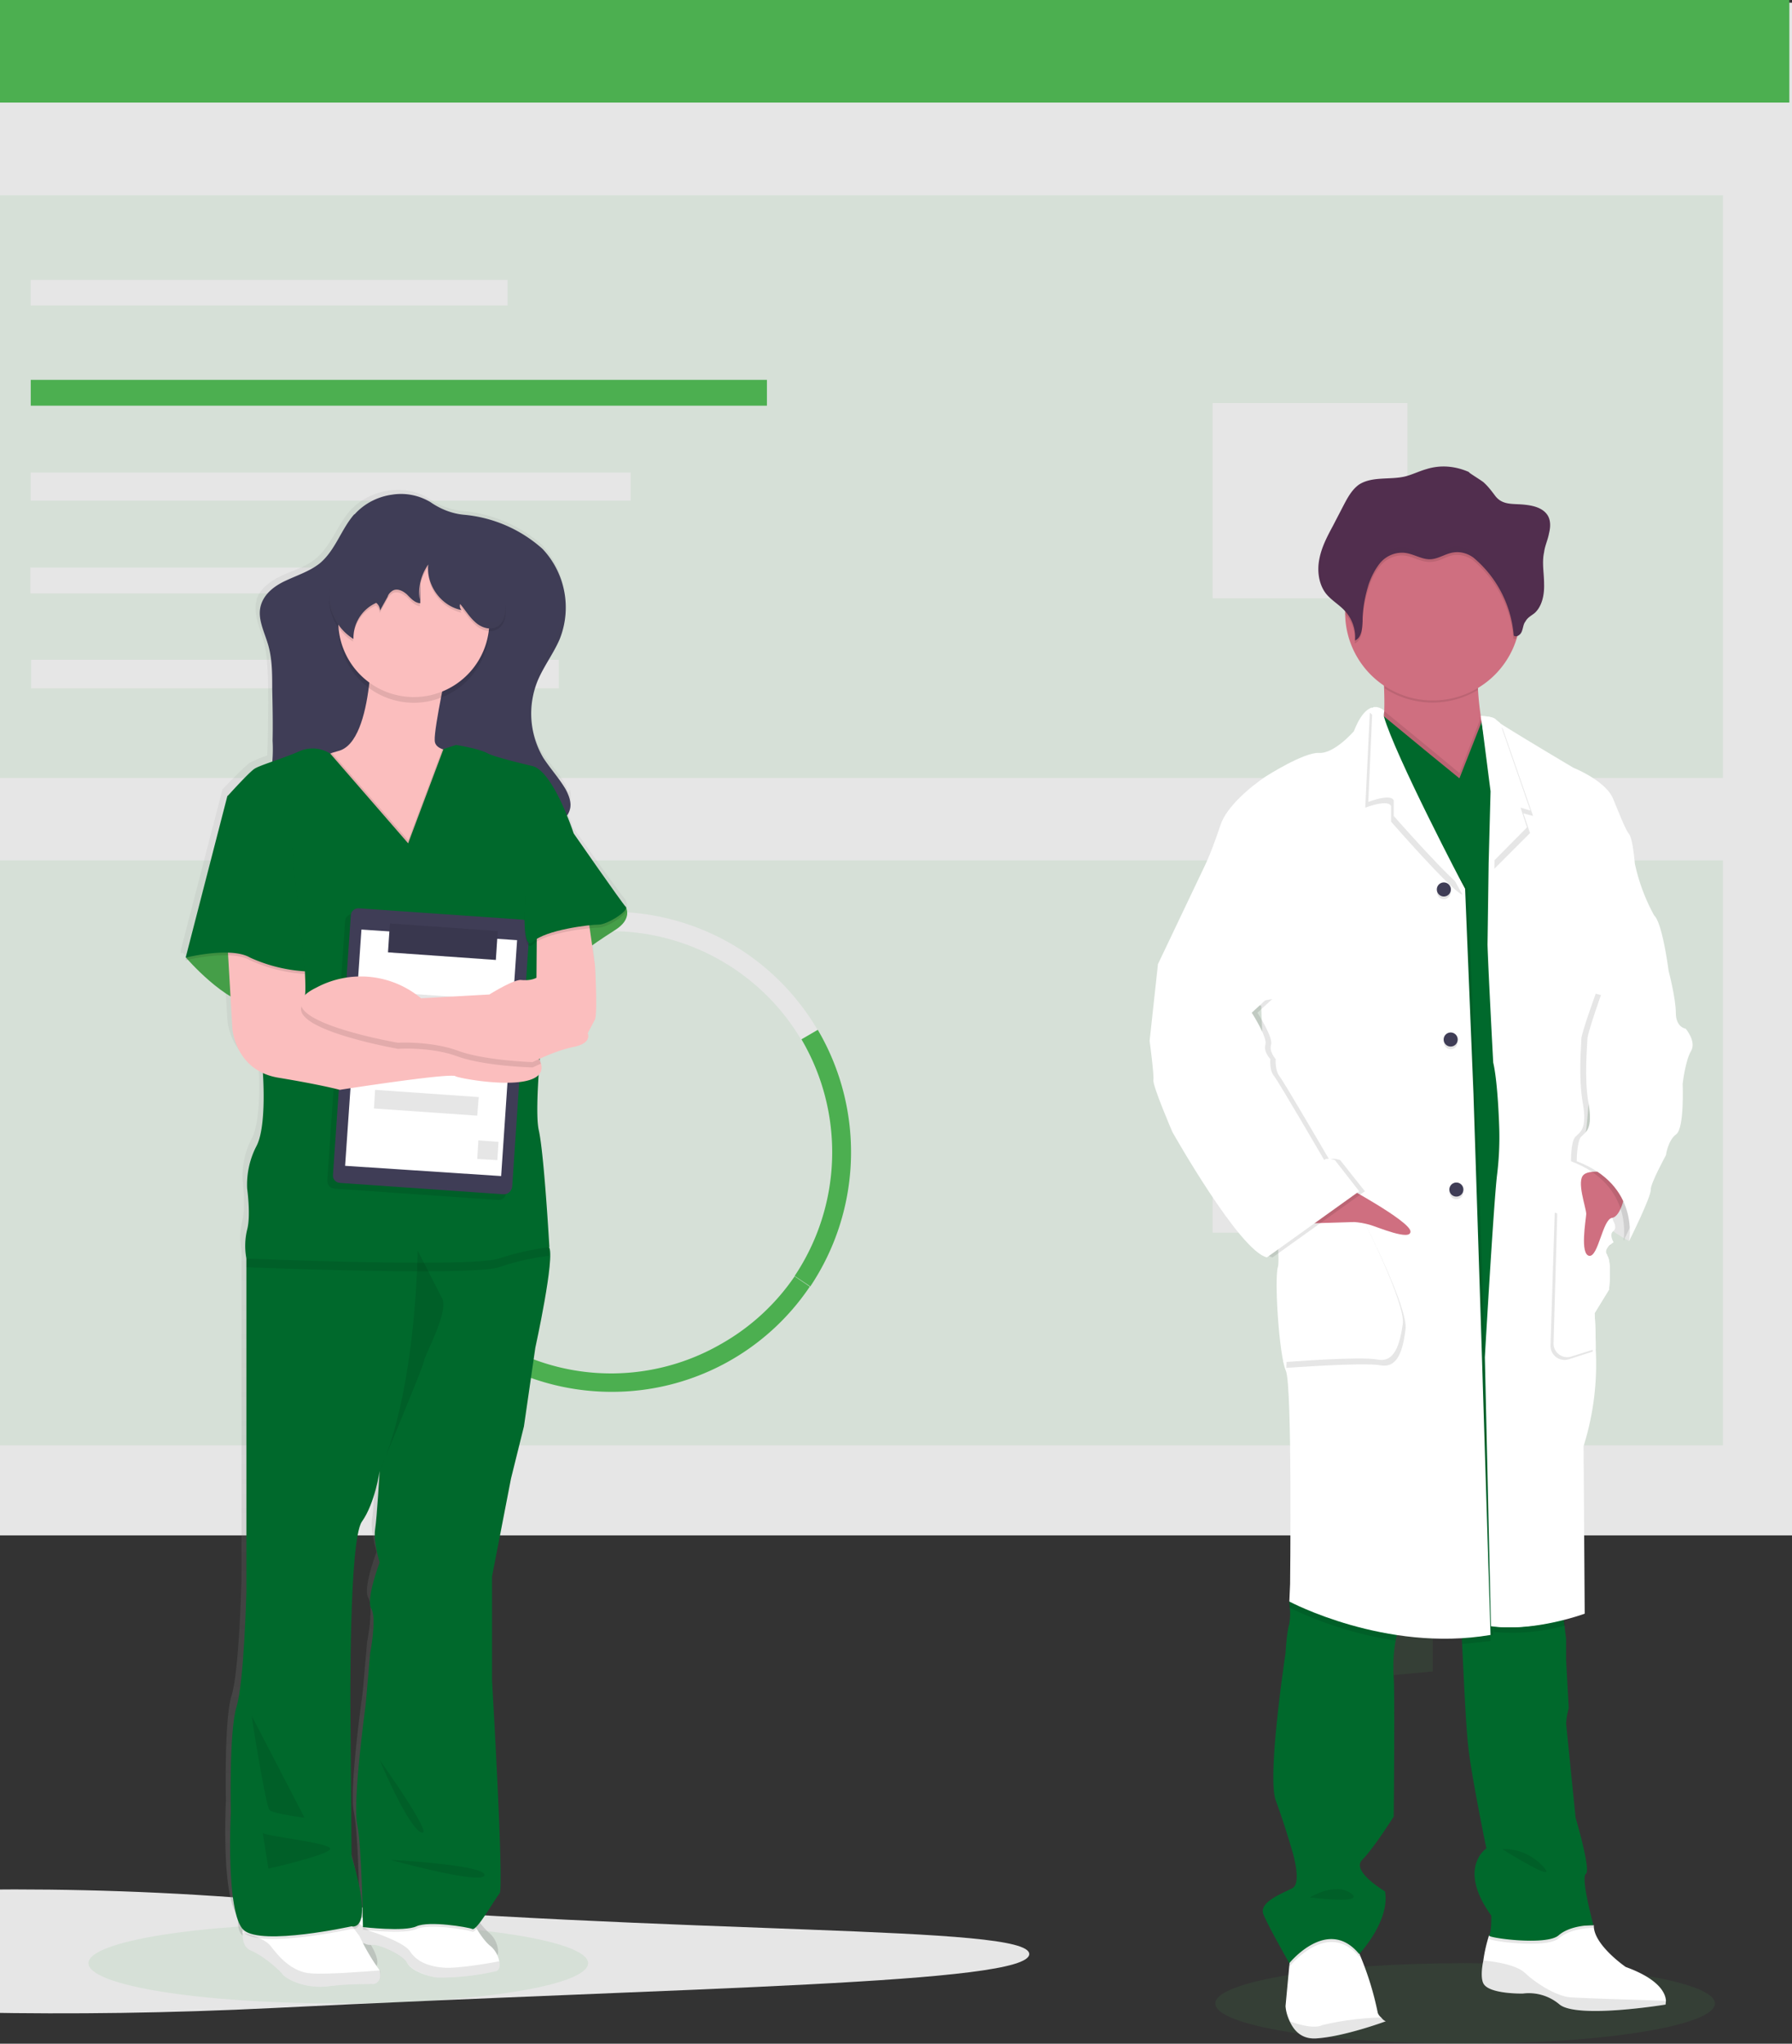 <svg width="472" height="538" fill="none" xmlns="http://www.w3.org/2000/svg"><rect width="100%" height="100%" fill="#333333" stroke="none"/><path d="M271.1 514.4c0 7.9-89.2 8.7-199 14.2S-127 522.3-127 514.4c0-7.8 89.7-23.5 199-14.1 109.9 9.4 199.1 6.3 199.1 14.1zM472 .7h-630v403.5h630V.7z" fill="#E6E6E6"/><path opacity=".1" d="M453.8 51.4h-593.6v153.4h593.6V51.4z" fill="#4CAF50"/><path d="M133.7 73.7H8.1v6.7h125.6v-6.7z" fill="#E6E6E6"/><path d="M201.9 100H8.1v6.8H202V100z" fill="#4CAF50"/><path d="M166.1 124.4H8.1v7.4h158v-7.4zM100 149.4H8v6.8H100v-6.8zM147.2 173.7H8.2v7.5h139v-7.5zM370.7 106.1h-51.3v51.4h51.3v-51.4z" fill="#E6E6E6"/><path opacity=".1" d="M453.8 226.5h-593.6v154h593.6v-154z" fill="#4CAF50"/><path d="M211.1 273.8a58.4 58.4 0 00-71.7-24.6 58.2 58.2 0 00-22.2 15.8l-3.8-3.3a63.2 63.2 0 0181.4-11.9 63.4 63.4 0 0120.6 21.4l-4.3 2.6z" fill="#E6E6E6"/><path d="M213.5 338.7l-4.2-2.8a58.6 58.6 0 001.8-62.3l4.3-2.5a63.6 63.6 0 01-2 67.6zM114.4 345.4a62.6 62.6 0 01-.5-83.8l3.8 3.3a57.6 57.6 0 00.5 77.2l-3.8 3.3z" fill="#4CAF50"/><path d="M161 366.4a63.5 63.5 0 01-46.9-20.8l3.7-3.3a58 58 0 0072.3 11.4 57.9 57.9 0 0019.2-17.7l4 2.7a62.8 62.8 0 01-52.2 27.7z" fill="#4CAF50"/><path d="M370.7 273.8h-51.3v50.7h51.3v-50.7zM0 306.9h-51.3v51.4H0v-51.4z" fill="#E6E6E6"/><path d="M471.3 0H-158v27h629.3V0z" fill="#4CAF50"/><path opacity=".1" d="M377.4 192.4h-19.2v19.2h19.2v-19.2zM377.4 239.8h-19.2V259h19.2v-19.2zM377.4 287.2h-19.2v19.2h19.2v-19.2zM377.4 334.6h-19.2V354h19.2v-19.3zM377.4 382h-19.2v19.3h19.2V382zM358.2 441.9v-12.4h19.2V440l-19.2 1.8zM385.9 538c36.3 0 65.8-4.7 65.8-10.6 0-5.8-29.5-10.6-65.8-10.6-36.4 0-65.8 4.8-65.8 10.6 0 5.9 29.4 10.6 65.8 10.6zM89.1 527.4c36.4 0 65.8-4.7 65.8-10.6 0-5.8-29.4-10.5-65.8-10.5-36.3 0-65.8 4.7-65.8 10.5 0 5.9 29.5 10.6 65.8 10.6z" fill="#4CAF50"/><path d="M164.9 237.1l-.1-.2c-1-1-13.9-19.1-13.9-19.1s-.6-2-1.7-4.7a4.6 4.6 0 00.9-2.2v-.2c.3-1 .3-2 0-2.8l-.3.7-1-2.3c-1.7-3-4.2-5.4-6-8.3a22.4 22.4 0 01-3-14.8v.8c0-1 .2-2 .4-3l1.1-3.4c1.7-3.7 4.3-6.9 5.8-10.6.6-1.2 1-2.5 1.2-3.9.6-2.2.8-4.5.6-6.8l-.1 1.7a22 22 0 00-6.2-14.7 36.5 36.5 0 00-21-8.8c-3.2-.4-6.3-1.6-8.9-3.4-3-1.9-6.7-2.4-10-2-4 .5-7.6 2.3-10.3 5.1-3.6 4-5.2 9.6-9.4 13-2.5 2-5.8 3-8.7 4.3-3 1.4-5.8 3.4-6.7 6.3v.2c-1 3.6.8 7.1 1.8 10.6 1 3.6 1.1 7.5 1.2 11.2a422.7 422.7 0 01-.2 19.1c-1.6.5-3.1 1.1-4.6 1.9-1.5 1-7.2 7-7.2 7l-11 42.4v.8l.5-.2a57 57 0 0011.3 9.5l.5 8.3s.5 8.4 8.2 11.8c.2 2.9.7 14.6-1.8 19.3a21.6 21.6 0 00-2.4 11s.9 7-.1 10.7c-.6 2.5-.7 5-.2 7.6V416S63 440 61 446.3c-2 6.4-1.5 27.7-1.5 27.7s-1.3 25.4 3.2 30.4v1c-.1 1.9.3 4 2 4.6 3.3 1.3 7.8 5.2 8.6 6.3.8 1 5.8 3.9 12.2 3.1 4-.4 8-.6 12-.5 0 0 2.6-.5 1.7-3.6-.5-2-2.5-5-3.9-7l.8.2h1.2c1.7-.1 8 2.8 9.2 4.8 1.1 1.9 5 3.4 8 3.8a57.5 57.5 0 0015.8-1.7c.9-.3 1-1.4.8-2.6-.3-1.6-1.1-3-2.3-4a19 19 0 01-3.6-4.5l-.3-.4c1.9-1.8 5.3-7.7 6.3-9 1.2-1.4-2-55.6-2-55.6v-27.1l5-25.7 3.5-13.6 3-20.5s5.3-24 3.7-26.3c0 0-1.4-24.8-2.8-30.7-.6-2.6-.4-8.6 0-14.4a2.8 2.8 0 00.6-3l-.4-1v-.2c3-1.4 6-2.4 9.1-3.1 5-1 3.8-3.6 3.8-3.6s1.1-2.3 1.9-3.6a78.3 78.3 0 00-.8-19.5l6-3.9c4.4-2.6 3.4-5.3 3-6zM99.2 408.5s-3.7 9.6-2.2 12.1-.3 11.6-.3 11.6l-1.2 13.6S91.9 471 93.2 477c1 4.6 1.3 18.5 1.5 24.3l-.3.1-.2.1c.6-2.3.4-6.9-2.5-16.2l-.2-38.3s-.5-44.2 3-49.2 4.7-13.3 4.7-13.3-.7 12.1-1.2 15.3c-.5 3.2 1.2 8.7 1.2 8.7zm-7 95.2l-.1.2-.2-.2h.3z" fill="url(#paint0_linear)"/><path d="M130.7 518.9a67 67 0 01-15.5 1.7c-3-.4-6.9-1.9-8-3.9-1-2-7.3-4.9-9-4.7-.7 0-1.4 0-2-.3a25 25 0 01-3.4-1.3 6.3 6.3 0 01.2-3c.4-1.2 1.2-2 2.3-2.6h.2c.5-.3 1-.4 1.5-.5 5.3-1 27.2 1 27.2 1l1.4 2.5c1 1.7 2.5 3.7 3.6 4.5a7 7 0 012.3 4c.3 1.2 0 2.3-.8 2.6z" fill="#fff"/><path opacity=".1" d="M130.7 518.9a67 67 0 01-15.5 1.7c-3-.4-6.9-2-8-3.9-1.1-2-7.3-4.9-9-4.7-1.7.2-5.4-1.6-5.4-1.6s-.6-2.7 1.1-4.5l3.4 2.4s9 2.8 10.7 5.4c1.7 2.6 4.7 4 9.1 4.3 3.3.2 10.9-1 14.4-1.7.3 1.2 0 2.3-.8 2.6z" fill="#000"/><path d="M98.4 522.3c-4 0-8 .1-12 .6-6.3.7-11.1-2-12-3.2-.8-1.1-5.2-5-8.5-6.3-1.7-.7-2-2.7-2-4.7v-.3c0-1.2.2-2.4.5-3.6l26.3-.6 2.3 3.1.3.5 1.4 1.9a55 55 0 005.3 9c.9 3.2-1.6 3.6-1.6 3.6z" fill="#fff"/><path opacity=".1" d="M98.4 522.3c-4 0-8 .1-12 .6-6.3.7-11.1-2-12-3.2-.8-1.1-5.2-5-8.5-6.3-1.7-.6-2-2.7-2-4.6 1.9.4 5.8 1.5 7.4 3.5 2 2.6 5.6 7 10.8 7.2 4.1.3 14.3-.5 18-.8.8 3.2-1.7 3.6-1.7 3.6z" fill="#000"/><path opacity=".1" d="M95.2 504.8c-.3 2.3-1.2 2.9-1.9 3h-.5-.2s-23.6 5.2-28.4 1l-.3-.4c0-1.2.2-2.4.5-3.6l26.3-.6 2.3 3.1c.4-1.1 1.2-2 2.2-2.5zM125.6 507.7c-.5.6-1 1-1.2.8-1.3-.5-11.4-2.2-14.7-.7-3.2 1.5-14.1.2-14.1.2l-.1-3.3 1.5-.5c5.3-1 27.2 1 27.2 1l1.4 2.5z" fill="#000"/><path d="M141 354.8l-3 20.7-3.4 13.7-5 25.8v27.4s3.2 54.5 2 56c-1.2 1.4-6 10-7.2 9.4-1.2-.5-11.4-2.2-14.7-.7-3.2 1.5-14.1.2-14.1.2s-.3-21.1-1.5-27c-1.3-6 2.2-31.4 2.2-31.4l1.2-13.7s1.8-9.2.3-11.7 2.2-12.2 2.2-12.2-1.7-5.4-1.2-8.7c.5-3.2 1.2-15.4 1.2-15.4s-1.2 8.5-4.7 13.4c-3.4 5-3 49.5-3 49.5l.3 38.6c6.2 20.4 0 18.4 0 18.4s-23.6 5.2-28.4 1c-4.8-4.3-3.4-31-3.4-31s-.5-21.3 1.5-27.8c2-6.4 2.6-30.3 2.6-30.3v-51-34.5-2.2l2.9-7 33.7-4.3h16.2s24.3 5.7 26.8 8.2l.1.1c1.7 2.4-3.6 26.5-3.6 26.5z" fill="#00692C"/><path opacity=".1" d="M100 463.3s7.5 17.9 11 19.1c3.5 1.3-11-19.1-11-19.1zM102.8 489.6s25 1.3 24.8 4c-.2 2.8-24.8-4-24.8-4zM69.2 482.5c1 1 19.2 2.7 17.7 4.4-1.5 1.7-16.2 5-16.2 5l-1.5-9.4zM66.3 451.6c0 .7 3.7 23.9 4.7 24.9s9.2 2 9.2 2l-14-27z" fill="#000"/><path d="M93.3 135.4c-3.5 4-5 9.6-9.2 13-2.6 2-5.7 3-8.7 4.4-2.9 1.3-5.8 3.4-6.7 6.6-1 3.5 1 7 2 10.6 1 3.6 1 7.4 1 11.2.1 4.6.2 9.2.1 13.8a40 40 0 01-4.5 20.8 160.7 160.7 0 0051 5.3c2.4-.5 4.8-1 7-1.8a54 54 0 0114.2-1.8c2 0 4.2.1 6.2-.4s3.9-2 4.4-4c.5-1.7-.2-3.6-1.1-5.3-1.7-2.9-4-5.4-5.9-8.3a22.9 22.9 0 01-1.4-20.5c1.6-3.7 4.1-7 5.7-10.7a22.5 22.5 0 00-4.5-23.8 35.8 35.8 0 00-20.8-9c-3.1-.3-6.1-1.5-8.7-3.3a15 15 0 00-10-2c-3.8.5-7.4 2.3-10 5.2z" fill="#3F3D56"/><g opacity=".1" fill="#000"><path opacity=".1" d="M141.9 175c-1.4 3.3-2 6.9-1.7 10.4.1-2.5.7-5 1.7-7.3 1.6-3.7 4.1-7 5.7-10.7 1.3-3 1.8-6.4 1.6-9.8a21 21 0 01-1.6 6.8c-1.6 3.8-4.1 7-5.7 10.7zM72 180.3a626.2 626.2 0 010-3 44 44 0 00-1.2-11.2c-.7-2.3-1.7-4.7-2-7-.6 3.3 1.1 6.7 2 10 1 3.6 1.1 7.4 1.2 11.2zM145.9 213.2c-2 .6-4.1.5-6.2.4-4.7 0-9.5.6-14 1.8l-7.1 1.8a166.9 166.9 0 01-49.6-4.9 23 23 0 01-1.4 2.6 161 161 0 0051 5.3 70 70 0 007-1.8c4.6-1.2 9.3-1.8 14-1.8 2.2 0 4.3.1 6.3-.4 2-.6 3.9-2 4.4-4 .3-.9.2-1.8 0-2.7-.6 1.9-2.5 3.2-4.4 3.7z"/></g><path d="M125.9 205.2c-.5 1.1-2.6 10.8-3.1 11.8s-3.2 17-3.5 17.8c-.2 1-18-3.7-18-3.7l-10.6-9-11-10.9s-.3-9.9 7.7-13l1.7-.5c9.8-2.4 8.8-32.3 8.8-32.3l20.2 8.7s-3.8 17.5-3.6 20.8c0 1.2.9 1.9 2 2.3 1.8.5 3.7.7 5.5.6 0 0 4.4 6.3 3.9 7.4z" fill="#FBBEBE"/><path d="M162 238l2.8.7s2 3.2-2.9 6.2c-3.1 2-6.2 4-9 6.3l-14.7 4.5-2.9-8.9 13.7-10.4 13 1.5z" fill="#4CAF50"/><path opacity=".1" d="M162 238l2.8.7s2 3.2-2.9 6.2c-3.1 2-6.2 4-9 6.3l-14.7 4.5-2.9-8.9 13.7-10.4 13 1.5z" fill="#000"/><path d="M54.7 246.5l-5.7 5.6s10.3 12 18.3 12.7c7.9.7 13-9 13-9l-6.9-10.9-18.7 1.6z" fill="#4CAF50"/><path opacity=".1" d="M54.7 246.5l-5.7 5.6s10.3 12 18.3 12.7c7.9.7 13-9 13-9l-6.9-10.9-18.7 1.6zM109 185a19.9 19.9 0 100-39.8 19.9 19.9 0 000 39.8z" fill="#000"/><path d="M109 183.5a19.9 19.9 0 100-39.8 19.9 19.9 0 000 39.8z" fill="#FBBEBE"/><path opacity=".1" d="M144.6 330.6a64 64 0 00-13.2 3c-7.5 2.4-65.7 0-66.5 0v-2.3l2.9-7 33.7-4.3h16.2s24.3 5.7 26.8 8.2l.1 2.4zM125.9 205.2c-.5 1.1-2.6 10.8-3.1 11.8s-3.2 17-3.5 17.8c-.2 1-18-3.7-18-3.7l-10.6-9-11-10.9s-.3-9.9 7.7-13l20.1 23 9-24c1.8.5 3.7.7 5.5.6 0 0 4.4 6.3 3.9 7.4z" fill="#000"/><path d="M107.5 222L87 198.4a8.6 8.6 0 00-8.2-.6c-4.6 2-10.3 3.6-11.8 4.6-1.5 1-7 7.1-7 7.1l16.6 43.6-7.4 28.7s1.2 14.7-1.7 20a22 22 0 00-2.4 11.1s1 7.1 0 10.8a18 18 0 00-.2 7.6s59 2.5 66.5 0c4.3-1.4 8.7-2.4 13.3-3 0 0-1.4-24.8-2.8-30.8-1.3-6 1.2-28.7 1.2-28.7l-1.6-24.4 9.6-25s-5.2-16-10.7-17.7c0 0-10-2.3-12-3.4-2.1-1.2-8.3-2.2-8.3-2.2l-3.3 1.1-9.3 24.8z" fill="#00692C"/><path opacity=".1" d="M136.2 243.6l-43.3-3c-1 0-2 .8-2 1.9l-4.7 68.3c0 1.1.7 2 1.8 2.1l43.3 3c1 0 2-.8 2-1.9l4.7-68.3c0-1.1-.7-2-1.8-2.1z" fill="#000"/><path d="M137.7 242.1l-43.3-3c-1 0-2 .8-2 1.9l-4.7 68.3c-.1 1.1.7 2 1.8 2.1l43.2 3c1.1 0 2-.8 2.2-1.9l4.6-68.3c0-1-.8-2-1.8-2.1z" fill="#3F3D56"/><path d="M136.2 247.5l-41-2.8-4.3 62.2 41.1 2.7 4.2-62.1z" fill="#fff"/><path opacity=".1" d="M132.5 263.3L99 261l-.7 9.3 33.6 2.4.6-9.4zM131.3 300.6l-5.3-.4-.3 4.9 5.3.3.3-4.8zM126 288.8l-27.2-1.9-.3 4.9 27.2 1.9.4-5z" fill="#000"/><path d="M131.1 245.1l-28.4-2-.5 7.6 28.4 2 .5-7.6z" fill="#3F3D56"/><path opacity=".1" d="M131.1 245.1l-28.4-2-.5 7.6 28.4 2 .5-7.6zM110 329.2s-.3 36.8-10 58c0 0 11.7-27.9 11.7-29 0-1.1 6.5-12.8 4.8-16.3l-6.5-12.7zM110.5 158.6c-.4-3.3.4-6.6 2.3-9.3a11.4 11.4 0 008.8 12 1.5 1.5 0 01-.4-1.6c1.3 1.6 2.4 3.4 4 4.8 1.5 1.4 3.9 2.2 5.7 1.2 2.5-1.3 2.6-4.9 2-7.6a36.1 36.1 0 00-8.4-16 11 11 0 00-8.7-4.3c-3.8-.3-7.8 0-11.3 1.7-1.9 1-3.7 2.3-5.4 3.8l-9.4 7.7a9 9 0 00-2.3 2.4c-.4.8-.7 1.7-.7 2.6a13.7 13.7 0 006.3 12.9 10 10 0 016-9.5 2.6 2.6 0 011 2l2-3.6a4 4 0 011.4-1.6c1.2-.7 2.7.1 3.8 1 1 1 2 2.2 3.4 2.4v-5.3" fill="#000"/><path d="M110.5 157.8c-.4-3.2.4-6.5 2.3-9.2-.6 5.4 3.4 11 8.8 12a1.5 1.5 0 01-.4-1.6c1.3 1.5 2.4 3.4 4 4.8 1.5 1.4 3.9 2.2 5.7 1.2 2.5-1.4 2.6-5 2-7.7a36.1 36.1 0 00-8.4-15.8 13.3 13.3 0 00-4.6-3.7 21.4 21.4 0 00-15.3 1c-2 1-3.8 2.3-5.4 3.8l-9.5 7.7c-.9.6-1.7 1.5-2.3 2.4-.4.8-.6 1.7-.7 2.5a13.7 13.7 0 006.4 13 10.1 10.1 0 016-9.5 2.7 2.7 0 011 2l2-3.6c.2-.7.7-1.2 1.3-1.6 1.2-.7 2.7 0 3.8 1 1 1 2 2.2 3.5 2.3v-5.3" fill="#3F3D56"/><path d="M120 283.3c-1.8-.9-30.5 3.6-30.5 3.6s-4.7-1.3-16.2-3.2c-11.4-1.9-12.1-13-12.1-13l-1.3-22.4 3.9-3.4 16.5 10.8s.3 5.5 0 6.4c-.1.7-.6 1.5-.5 2a.7.7 0 00.5.7c1.1.3 16.4 2.7 16.4 2.7s35.4-2.4 44.2 9.6a9 9 0 011.6 2.9c2.2 8.2-21 4.1-22.6 3.3z" fill="#FBBEBE"/><path opacity=".1" d="M142.5 280l-2.2 1s-12.6-.3-19.8-2.9c-7-2.6-15.7-2-15.7-2s-29.7-5.2-25-11.9a.7.7 0 00.5.6c1 .3 16.4 2.8 16.4 2.8s35.4-2.4 44.2 9.5a9 9 0 011.6 3z" fill="#000"/><path d="M154.8 240.7l1.9 13.3c.1 1 .7 13 0 14.4l-1.9 3.6s1.3 2.6-3.7 3.6-10.8 4-10.8 4-12.7-.4-19.7-3c-7.1-2.6-15.8-2.1-15.8-2.1S67 268 83.3 260a24.8 24.8 0 0127.6 2.8l18-1s6.7-4.2 8.5-3.8c1.4.1 2.7 0 3.9-.6l.1-13.1 13.4-3.7z" fill="#FBBEBE"/><path opacity=".1" d="M63.5 210.4l-3.6-.1-11 42.5s11.9-3 17 0a41 41 0 0014.4 3.6l-3.5-33.9-13.3-12z" fill="#000"/><path d="M63.5 209.7l-3.6-.2-11 42.6s11.9-3 17 0a41 41 0 0014.4 3.6l-3.5-34-13.3-12z" fill="#00692C"/><path opacity=".1" d="M146.1 219l5 1.2s12.7 18.2 13.7 19.2-4.8 4.8-7.1 4.8c-2.4 0-14 1.3-17.3 4.4-3.3 3.2-2-12.6-2-13 0-.3 4.2-10.2 4.2-10.2l3.5-6.4z" fill="#000"/><path d="M146.1 218.3l5 1.1s12.7 18.3 13.7 19.3-4.8 4.7-7.1 4.7c-2.4 0-14 1.4-17.3 4.5-3.3 3.1-2-12.6-2-13 0-.3 4.3-10.3 4.3-10.3l3.4-6.3z" fill="#00692C"/><g opacity=".1" fill="#000"><path opacity=".1" d="M112.7 148.6v-1.5c-1 1.5-1.7 3.3-2 5v5.3h-.1V157.3c-1.4-.2-2.4-1.3-3.4-2.2-1-1-2.6-1.8-3.8-1-.6.3-1 .9-1.4 1.5l-2 3.6a2.6 2.6 0 00-.9-2 10 10 0 00-6 9.5 13.7 13.7 0 01-6.4-10.8 13.7 13.7 0 006.4 12.3 10.1 10.1 0 016-9.5 2.6 2.6 0 011 2l2-3.6c.2-.6.7-1.2 1.3-1.6 1.2-.7 2.7.1 3.8 1 1 1 2 2.2 3.5 2.4v-5.2c.3-1.8 1-3.5 2-5z"/><path opacity=".1" d="M110.5 155.4l.1-1.3v-1.9c-.1 1-.2 2.2-.1 3.2zM131 163.5c-2 1-4.3.2-5.8-1.2-1.6-1.4-2.7-3.3-4-4.8a1.5 1.5 0 00.4 1.6h-.4c1.3 1.5 2.4 3.3 4 4.6 1.5 1.4 3.9 2.2 5.7 1.3 1.9-1 2.4-3.3 2.2-5.6 0 1.8-.7 3.3-2.2 4.1z"/><path opacity=".1" d="M121.2 159a11.5 11.5 0 01-8.5-10 11.4 11.4 0 008.9 11.6 1.5 1.5 0 01-.4-1.6z"/></g><path d="M430.6 320.5l-1.5 6.2s-11.7-6-13.8-13.6c-2-7.5 3.5-10.4 3.5-10.4l11 4.6.8 13.2z" fill="#fff"/><path opacity=".1" d="M430.6 320.5l-1.5 6.2s-11.7-6-13.8-13.6c-2-7.5 3.5-10.4 3.5-10.4l11 4.6.8 13.2z" fill="#000"/><path d="M365 532.1s-10.8 4-18.2 4.5c-4 .3-6-2.1-7.1-4.5-.6-1.3-1-2.6-1.1-4l1-10.7.5-5.7 15.7-4.2 2.3 6.9.2.5a80.1 80.1 0 014.6 15c.2.5.5.9.9 1.2.3.4.7.8 1.2 1zM438.8 526.7l-.1 1s-23.1 3.8-27.9 0a12.5 12.5 0 00-9.7-2.9s-9 .2-10.4-2.7c-.6-1.2-.5-3.6 0-6 .3-2.2.8-4.4 1.5-6.6l.4-.2 2-1.8 25-.7h.2c-.2 5.1 8.4 11 8.4 11 9.1 3.3 10.5 7.1 10.6 8.9z" fill="#fff"/><path opacity=".1" d="M438.8 526.7l-.1 1s-23.1 3.8-27.9 0a12.5 12.5 0 00-9.7-2.9s-9 .2-10.4-2.7c-.6-1.2-.5-3.6 0-6 3.4.3 8.8 1.2 11 3.3 3.2 3 8.6 6.2 12 6.4 2.6.2 18.4.7 25 .9zM365 532.1s-10.8 4-18.2 4.5c-4 .3-6-2.1-7.1-4.5 2.7 1 6.6 2 8.6 1a76 76 0 0115.5-2c.3.4.7.7 1.2 1z" fill="#000"/><path d="M381 211.8c-8.9-3.5-20.4-15-17.5-20.3.6-1.3 1-2.8 1.1-4.3a83.6 83.6 0 00-1.1-16s27.8.7 26.2 4.8c-.5 1.2-.5 3.3-.4 5.6a78 78 0 001.8 12.6s-1.7 2.4-2.7 2.5c-1 .2 5.4 20-7.4 15z" fill="#CF6F80"/><path opacity=".1" d="M358.3 514.9l-.3.2c-8.3-10-18.3 2.5-18.3 2.5l-.2-.3.5-5.7 15.8-4 2.2 6.8.3.5zM419.8 507.5s-6-.1-9.3 2.8c-3.3 2.8-19 .6-18.3 0 .2-.4.4-.7.4-1l2.1-1.8 25-.7v.7z" fill="#000"/><path d="M368.6 428.4a19 19 0 00-1 3.5c-.6 3.2-.7 6.5-.5 9.8.3 4.8 0 36.5 0 36.5s-5.3 8.4-8.3 11.4c-3 3 6 8.3 6 8.3 1.4 7.8-6.8 16.5-6.8 16.5-8.3-10.1-18.4 2.4-18.4 2.4s-5.4-9.4-6.8-12.8c-1.4-3.4 5.4-5.7 7.7-7 2.4-1.5-.1-9.6-.1-9.6s-2-7-4.4-13.5c-2.3-6.5 2.6-38.7 2.6-38.7s.3-5.7 1-7.7c.2-1.4.3-3 .1-4.4l-.1-1.2v-.5l3.4-6.3s27.2 9.3 25.6 13.3zM419.8 506.8s-6-.2-9.3 2.7c-3.3 2.8-19 .6-18.3 0 .7-.6.6-5.2.6-5.2-9.1-12.6-1.3-17.7-1.3-17.7s-4.1-19.8-4.8-27.1c-.6-5.1-1.2-19-1.6-26.8l-.2-5.7 7.5-1.5 1-.1 18-3.7a290 290 0 001.1 9.7v5.6l.7 12.7c-.4 1.3-.6 2.7-.7 4l2.5 24.8s4.1 13.8 2.7 14.8c-1.4 1 2 13.5 2 13.5z" fill="#00692C"/><path opacity=".1" d="M389.7 176c-.5 1.2-.5 3.3-.4 5.6a23.1 23.1 0 01-24.6-.4c-.2-3.4-.6-6.7-1.2-10 0 0 27.8.7 26.2 4.8z" fill="#000"/><path d="M400.5 161a23.1 23.1 0 11-46.2.6v-.5a23.1 23.1 0 1146.2 0z" fill="#CF6F80"/><path opacity=".1" d="M381 211.8c-8.9-3.5-20.4-15-17.5-20.3.6-1.3 1-2.8 1.1-4.3l12.2 10 7.6 6.3 5.7-14.7 1 5.4s-1.7 2.4-2.7 2.6c-1 0 5.4 20-7.4 15z" fill="#000"/><path d="M412.6 256.2l-10.2 171.4-13.3.8-34.4-99.3 5.6-118 1.2-25 15.3 12.6 7.6 6.2 5.9-15 11 9.6 11.3 56.7z" fill="#00692C"/><path opacity=".1" d="M368.6 428.4c-.5 1.1-.8 2.3-1 3.5-9.7-1.5-19.1-4.4-28-8.7l-.1-.1V421.4l3.4-6.3s27.3 9.3 25.7 13.3zM392.6 432l-7.5.8-.2-5.7 7.5-1.6.2 6.4zM412.3 427.9a52.4 52.4 0 01-18.9 1.7v-4.2l18-3.7.9 6.2z" fill="#000"/><path opacity=".1" d="M393.3 430.4c-27.7 4.7-53-8.8-53-8.8l.2-4.6s.7-52.1-1-56.1c-1.8-4-3.2-24.3-2.2-27.3 1-3.1-3.6-49.8-3.6-49.8L333 265l-27.3-11 12.2-25.4c1.6-3.6 3-7.3 4.2-11 2.1-6.6 12-13 12-13s10-6.5 14-6.3c4 .3 9.2-5.7 9.2-5.7 3.8-9.8 7.3-5.4 7.3-5.4l-.2 1.5c-1.3 10.7 21.9 44.8 22.2 45.4l2.2 53.9 2.3 68.1 2.2 74.4z" fill="#000"/><path d="M392.6 430.4c-27.7 4.7-53-8.8-53-8.8l.2-4.6s.6-52.1-1.1-56.1c-1.8-4-3.1-24.3-2.1-27.4 1-3.1-3.7-49.7-3.7-49.7l-.7-19-27.2-11 12.1-25.4c1.7-3.5 3-7.2 4.3-11 2-6.5 12-13 12-13s10-6.4 14-6.2c4 .3 9.2-5.7 9.2-5.7 3.8-9.8 8-5.4 8-5.4 0 .5-.3.7-.1 1.5 3 10.4 21 44.8 21.4 45.4l2.2 53.9 2.2 68.2 2.3 74.3z" fill="#fff"/><path opacity=".1" d="M385.1 235.5c-3-1.2-18.7-19.2-18.7-19.2v-4.1c-.6-1.4-4-.6-6.8.4l1.2-25 1.4 1.2c2.9 10.4 22.6 46.1 23 46.7z" fill="#000"/><path d="M385.9 234c-3-1.2-18.8-19.2-18.8-19.2v-4.1c-.6-1.4-4-.6-6.7.4l1.1-24.9 1.4 1.1c3 10.4 22.6 46.1 23 46.8z" fill="#fff"/><path opacity=".1" d="M340.3 324l19.2-2s11.5 22.5 10.7 28c-.7 5.4-2 10.3-6.7 9.4-4.6-.8-24.7.7-24.7.7l1.5-36.1z" fill="#000"/><path d="M339.5 322.5l19.3-2s11.4 22.5 10.7 28c-.8 5.3-2.1 10.3-6.7 9.4-4.6-.9-24.8.7-24.8.7l1.5-36.1z" fill="#fff"/><path d="M353.8 312s17.3 9.3 17.7 12.1c.3 2.8-8.9-1.2-10.8-1.7-1.4-.4-2.7-.6-4-.7l-13.3.4 10.4-10.2z" fill="#CF6F80"/><path opacity=".1" d="M380.3 236.7a1.8 1.8 0 100-3.6 1.8 1.8 0 000 3.6z" fill="#000"/><path d="M380.3 236a1.8 1.8 0 100-3.7 1.8 1.8 0 000 3.7z" fill="#3F3D56"/><path opacity=".1" d="M383.6 315.7a1.8 1.8 0 100-3.6 1.8 1.8 0 000 3.6z" fill="#000"/><path d="M383.6 315a1.8 1.8 0 100-3.7 1.8 1.8 0 000 3.7z" fill="#3F3D56"/><path opacity=".1" d="M382.1 276.2a1.8 1.8 0 100-3.6 1.8 1.8 0 000 3.6z" fill="#000"/><path d="M382.1 275.5a1.8 1.8 0 100-3.7 1.8 1.8 0 000 3.7z" fill="#3F3D56"/><path d="M424.1 321.4s1.3 1.8 0 2.7c-1.2.8.1 3 .1 3s-3 1.8-1.7 3.4c1.4 1.6.5 9 .5 9l-3.7 6.2s.2 4 .2 9.4a72 72 0 01-3.2 25.6l.4 44.1s-13 4.8-24 3.3l-1.6-70.8s2.3-40.2 3.2-47.9c.5-4 .7-8 .6-12 0 0-.3-12.1-1.6-17.7 0 0-1.3-24.3-1.5-31l.3-21.5.5-18.9-2.5-19.5s2.5-.3 3.2.7l1 .9c4.3 2.8 19.4 11.7 19.4 11.7s8.3 3.3 10.3 8c2 4.8 3.4 8.2 4.3 9.5 1 1.4 1.5 7.7 1.5 7.7A50 50 0 00435 241c2.3 2 3.9 14.6 3.9 14.6L419 271S417.3 297 417 298c-.4 1 7.2 23.4 7.2 23.4z" fill="#fff"/><path d="M424.9 321.4s1.2 1.8 0 2.7c-1.3.8 0 3 0 3s-3 1.8-1.6 3.4c1.3 1.6.5 9 .5 9l-3.8 6.2s.3 4 .3 9.4a72 72 0 01-3.2 25.6l.3 44.1s-13 4.8-24 3.3l-1.6-70.8s2.4-40.2 3.3-47.9c.5-4 .7-8 .6-12 0 0-.4-12.1-1.6-17.7 0 0-1.4-24.3-1.5-31 0-3.2 0-12.5.3-21.5l.4-18.9-3.2-19.8s3.2 0 4 1l1 .9c4.3 2.8 19.3 11.7 19.3 11.7s8.3 3.3 10.4 8c2 4.8 3.3 8.2 4.3 9.5 1 1.4 1.5 7.7 1.5 7.7a50 50 0 005.1 13.7c2.2 2 3.8 14.6 3.8 14.6L419.8 271s-1.7 25.9-2.1 26.9c-.4 1 7.2 23.4 7.2 23.4z" fill="#fff"/><path opacity=".1" d="M401.2 214l1.8 5.3-9.4 9.4.5-19-3.3-19.7s3.3 0 4 1l1 .8 8 23-2.6-.7z" fill="#000"/><path d="M400.5 212.6l1.7 5.2-9.3 9.4.4-19-3.3-19.7s3.3 0 4 1l1.1.8 8 23.1-2.6-.8z" fill="#fff"/><path opacity=".1" d="M400.5 161a23 23 0 01-1.2 7.2 1 1 0 01-.7-.1 30 30 0 00-10.6-20.6 7.3 7.3 0 00-5-1.4c-2 .3-3.8 1.7-5.9 1.8-2.7.3-5-1.6-7.8-1.7a7.6 7.6 0 00-5.7 2.7 15.6 15.6 0 00-3 5.7c-1.1 3.1-1.7 6.5-1.8 9.8 0 1.9-.2 4.3-2 5a10 10 0 00-2.5-7.7v-.6a23.1 23.1 0 1146.2 0z" fill="#000"/><path d="M387 124.3c-3.6-1.6-7.5-2-11.3-.8-1.8.5-3.6 1.4-5.5 1.9-4 1-8.8-.1-12.3 2.2-1.9 1.4-3 3.5-4.1 5.6l-2.7 5.2c-1.5 2.8-3 5.6-3.6 8.8-.6 3-.2 6.5 1.7 9 1.4 1.8 3.6 3 5.1 4.7a10.1 10.1 0 012.6 7.7c1.7-.7 1.9-3 2-5 0-3.3.6-6.6 1.6-9.8.7-2 1.7-4 3.1-5.7a7.6 7.6 0 015.7-2.6c2.8 0 5.2 2 7.8 1.7 2-.2 3.9-1.6 6-1.8 1.7-.2 3.5.3 5 1.4a29.8 29.8 0 0110.6 20.5c.7.6 1.8-.2 2.1-1 .4-.9.4-2 1-2.7.5-1 1.5-1.5 2.4-2.2 2-1.8 2.6-4.9 2.5-7.7 0-2.8-.6-5.6 0-8.3.2-1.7 1-3.3 1.3-5 .4-1.6.5-3.4-.4-4.8-1.4-2.1-4.2-2.6-6.7-2.8-2.8-.2-5.3.1-7.1-2.3-.9-1.2-1.8-2.4-2.9-3.4-.3-.4-4-2.6-4-2.8z" fill="#512E4E"/><path opacity=".1" d="M313.5 266.9l-7-13-2.2 20s1.2 9 1 10.4c-.3 1.4 5 13.7 5 13.7s17.7 31.4 24.9 33l24.3-17.4-6.5-8.2s-2.2-.8-2.8 0c0 0-12-20.6-13.2-22.1-1.2-1.5-1-4.5-1-4.5s-1.8-2-1.2-3.8c.6-1.9-3.6-8.4-3.6-8.4l3.9-3.6-21.6 3.9z" fill="#000"/><path d="M306.9 252.3l-1.9 1.5-2.2 20.2s1.2 9 1 10.3c-.3 1.4 5 13.7 5 13.7s17.7 31.4 24.9 33l24.3-17.4-6.4-8.2s-2.3-.8-2.8 0c0 0-12-20.6-13.2-22.1-1.3-1.5-1-4.5-1-4.5s-1.9-2-1.3-3.8c.6-1.9-3.6-8.4-3.6-8.4l3.9-3.6-26.7-10.7z" fill="#fff"/><path opacity=".1" d="M422.5 331.3c1.4 1.6.5 9 .5 9l-3.7 6.2s.2 4 .2 9.3l-6.2 2a3.7 3.7 0 01-4.9-3.7l1.1-34.9 14.6 5.6c-1.2.9.1 3 .1 3s-3 1.8-1.7 3.5z" fill="#000"/><path d="M423.3 330.5c1.3 1.7.5 9 .5 9l-3.8 6.2s.3 4 .3 9.4l-6.4 2a3.6 3.6 0 01-4.7-3.6l1-35L425 324c-1.3.9 0 3 0 3s-3 1.8-1.6 3.4z" fill="#fff"/><path d="M428.1 313.9s-1 6.3-3.5 6.7c-2.5.4-3.6 10.3-6 10-2.5-.4-.9-9.3-.8-11 0-1.7-2.7-8.8-.6-10.4 2-1.7 8.7 0 8.7 0l2.2 4.7z" fill="#CF6F80"/><path opacity=".1" d="M433.4 265l4.6-9.4s2 7.2 2 11c0 3.9 2.5 4.2 2.5 4.2s2.9 3.4 1.4 5.9c-1.5 2.5-2.1 8.6-2.1 8.6s.4 11.7-1.8 13.3c-2.2 1.6-2.7 5.5-2.7 5.5s-4.1 7.3-4 9c.1 1.8-5.7 13.6-5.7 13.6s2.9-14.7-13.8-21c0 0-.1-5 1.1-6.4 1.3-1.3 3.2-2 2-8.9-1.2-6.8-.4-15.1-.4-16.8 0-1.6 3.8-12 3.8-12l13 3.4z" fill="#000"/><path d="M435.4 254.2l4.1 1.4s1.9 7.2 1.9 11c0 3.9 2.6 4.2 2.6 4.2s2.9 3.4 1.4 5.9c-1.5 2.5-2.2 8.6-2.2 8.6s.5 11.7-1.7 13.3c-2.2 1.6-2.7 5.5-2.7 5.5s-4 7.3-4 9c.2 1.8-5.7 13.6-5.7 13.6s2.9-14.7-13.8-21c0 0 0-5 1.1-6.4 1.3-1.3 3.2-2 2-8.9-1.2-6.8-.3-15.1-.3-16.8 0-1.6 3.7-12 3.7-12l13.6-7.4z" fill="#fff"/><path opacity=".1" d="M345 499.5s6.6-4.1 10.8-1.1c4.3 3-10.8 1.1-10.8 1.1zM395.7 486.8s5.8-.7 10.7 4.5c4.8 5.2-10.7-4.5-10.7-4.5z" fill="#000"/><g opacity=".1" fill="#000"><path opacity=".1" d="M404.2 159.9c-.9.7-2 1.2-2.5 2.2-.5.8-.5 1.8-.9 2.7-.3.9-1.4 1.6-2.2 1a30 30 0 00-10.6-20.5 7.3 7.3 0 00-5-1.4c-2 .3-3.8 1.6-5.9 1.8-2.7.2-5-1.6-7.8-1.7a7.6 7.6 0 00-5.7 2.6 15.7 15.7 0 00-3 5.7c-1.1 3.2-1.7 6.5-1.8 9.9 0 1.9-.2 4.2-2 5v1.4c1.8-.7 2-3 2-5 .1-3.3.7-6.6 1.8-9.8.6-2 1.6-4 3-5.7a7.6 7.6 0 015.8-2.6c2.7 0 5.1 2 7.8 1.7 2-.2 3.8-1.6 5.8-1.8 1.8-.2 3.6.3 5 1.4a29.8 29.8 0 0110.6 20.5c.8.6 1.9-.2 2.3-1 .3-.9.4-2 .8-2.7.6-1 1.7-1.5 2.5-2.2 2-1.8 2.6-4.9 2.5-7.7v-.2c-.1 2.4-.7 4.8-2.5 6.4z"/><path opacity=".1" d="M354.3 159.4c-1.5-1.7-3.7-2.8-5-4.7a9.8 9.8 0 01-2-5.5c-.3 2.5.4 5 2 7 1.3 1.9 3.5 3 5 4.7 1.5 1.7 2.4 3.8 2.6 6a10.2 10.2 0 00-2.6-7.5zM408 139l-1.4 4.9c-.2 1.1-.2 2.3-.2 3.4l.2-1.9c.3-1.7 1-3.2 1.4-4.9.3-1 .4-1.9.3-2.8 0 .4-.1.9-.3 1.3z"/></g><defs><linearGradient id="paint0_linear" x1="106.4" y1="519.5" x2="106.4" y2="129.1" gradientUnits="userSpaceOnUse"><stop stop-color="gray" stop-opacity=".3"/><stop offset=".5" stop-color="gray" stop-opacity=".1"/><stop offset="1" stop-color="gray" stop-opacity=".1"/></linearGradient></defs></svg>